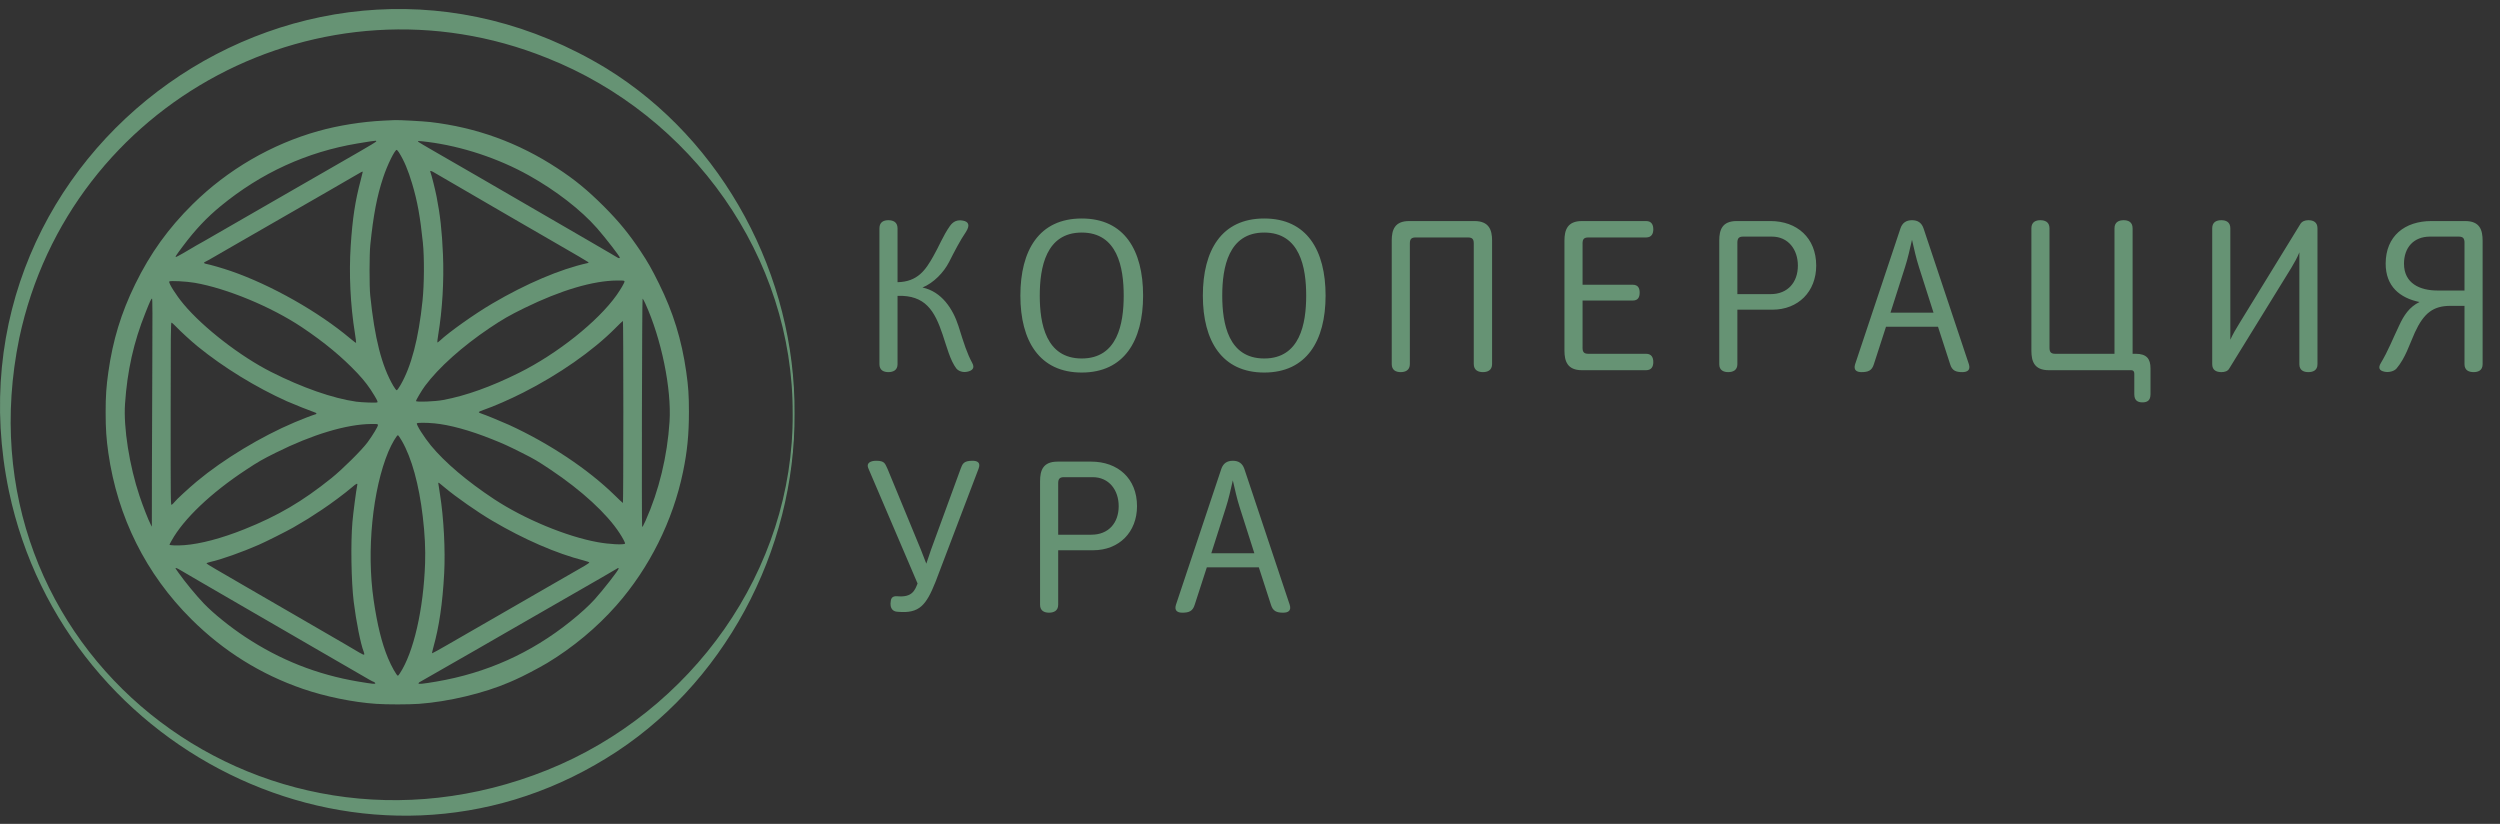 <svg width="176" height="58" viewBox="0 0 176 58" fill="none" xmlns="http://www.w3.org/2000/svg">
<rect x="0" y="0" width="176" height="58" fill="#333333" stroke="none"/>
<path d="M55.881 29.119C56.029 40.128 48.981 50.705 38.778 54.841C20.54 62.414 0.332 48.833 0.319 29.119C0.245 9.333 20.529 -4.208 38.782 3.387C48.981 7.53 56.032 18.109 55.881 29.119ZM55.858 29.119C55.947 13.999 43.226 1.371 28.124 1.482C13.046 1.346 0.347 14.048 0.441 29.119C0.392 48.833 20.531 62.194 38.707 54.668C48.89 50.602 55.956 40.09 55.858 29.119Z" fill="white"/>
<path d="M55.936 29.119C56.001 38.759 50.948 48.337 42.67 53.388C26.037 63.617 4.587 53.339 0.63 34.587C-4.392 10.467 21.622 -7.974 42.69 4.816C50.95 9.898 56.016 19.467 55.936 29.119ZM55.803 29.119C55.861 18.076 48.67 8.102 38.498 4.076C22.694 -2.29 4.915 7.106 1.359 23.793C-3.138 45.645 18.088 62.417 38.52 54.212C48.67 50.133 55.883 40.177 55.805 29.119H55.803Z" fill="#669374"/>
<path d="M27 8.492C25.483 8.567 23.825 8.83 22.424 9.222C19.109 10.15 16.029 11.943 13.564 14.376C11.845 16.074 10.571 17.847 9.515 20.012C8.53 22.027 7.944 23.945 7.627 26.196C7.483 27.21 7.437 27.878 7.437 29.02C7.437 30.187 7.487 30.9 7.627 31.885C8.274 36.408 10.278 40.419 13.473 43.594C15.724 45.833 18.342 47.469 21.311 48.492C22.898 49.04 24.873 49.444 26.485 49.551C27.272 49.605 28.748 49.601 29.494 49.551C31.552 49.403 34.071 48.805 35.864 48.03C35.98 47.981 36.165 47.898 36.276 47.849C36.763 47.643 37.938 47.024 38.527 46.674C40.329 45.585 42.023 44.179 43.401 42.613C45.718 39.982 47.371 36.668 48.084 33.225C48.381 31.794 48.501 30.595 48.501 28.991C48.501 27.816 48.459 27.214 48.311 26.175C47.989 23.92 47.396 21.99 46.394 19.97C45.874 18.915 45.61 18.457 45.083 17.662C44.266 16.441 43.574 15.596 42.506 14.524C41.343 13.366 40.473 12.652 39.232 11.84C36.483 10.038 33.539 8.971 30.286 8.591C29.791 8.534 28.117 8.443 27.804 8.455C27.726 8.455 27.363 8.476 27 8.492ZM26.493 9.952C26.497 9.977 25.961 10.302 25.305 10.677C24.65 11.057 23.491 11.72 22.733 12.158C21.974 12.595 21.298 12.982 21.228 13.023C21.162 13.065 20.251 13.588 19.208 14.186C15.881 16.099 14.809 16.717 14.326 16.998C14.071 17.146 13.852 17.27 13.84 17.27C13.832 17.27 13.758 17.315 13.671 17.369C13.304 17.6 12.43 18.094 12.389 18.094C12.315 18.094 12.38 17.995 12.867 17.344C13.749 16.165 14.557 15.312 15.543 14.503C18.383 12.17 21.599 10.698 25.165 10.1C25.862 9.981 26.415 9.898 26.456 9.906C26.476 9.911 26.493 9.931 26.493 9.952ZM30.113 9.993C32.52 10.298 35.085 11.147 37.237 12.351C39.142 13.415 40.906 14.784 42.032 16.066C42.617 16.734 43.636 18.049 43.636 18.136C43.636 18.193 43.545 18.185 43.45 18.119C43.405 18.09 43.19 17.962 42.976 17.839C42.761 17.711 42.131 17.344 41.574 17.022C40.696 16.511 36.565 14.116 34.751 13.065C34.413 12.867 33.881 12.562 33.576 12.384C32.64 11.84 31.585 11.23 30.525 10.624C29.968 10.306 29.486 10.018 29.453 9.989C29.404 9.939 29.412 9.931 29.515 9.931C29.585 9.931 29.853 9.96 30.113 9.993ZM28.08 10.723C28.447 11.304 28.732 11.98 29.012 12.92C29.383 14.157 29.581 15.245 29.77 17.084C29.878 18.131 29.865 20.02 29.746 21.166C29.47 23.842 28.954 25.808 28.187 27.123C28.076 27.317 27.961 27.474 27.928 27.474C27.895 27.474 27.788 27.334 27.689 27.165C26.868 25.755 26.373 23.809 26.064 20.795C25.998 20.152 26.002 17.888 26.068 17.249C26.287 15.13 26.538 13.803 26.983 12.475C27.268 11.613 27.792 10.55 27.928 10.55C27.948 10.55 28.018 10.628 28.08 10.723ZM30.673 12.207C31.007 12.409 31.655 12.784 35.41 14.961C35.773 15.171 36.35 15.505 36.689 15.703C37.031 15.901 38.218 16.585 39.327 17.229C40.44 17.868 41.372 18.416 41.405 18.449C41.455 18.494 41.446 18.507 41.343 18.527C39.447 18.948 37.056 19.962 34.668 21.364C33.428 22.089 31.613 23.376 30.97 23.982C30.884 24.064 30.805 24.118 30.789 24.105C30.776 24.093 30.805 23.85 30.851 23.57C31.143 21.801 31.263 19.793 31.185 17.909C31.115 16.268 30.987 15.109 30.731 13.819C30.624 13.287 30.381 12.318 30.298 12.104C30.249 11.989 30.368 12.017 30.673 12.207ZM25.536 12.104C25.536 12.12 25.47 12.376 25.396 12.673C25 14.165 24.819 15.357 24.691 17.286C24.559 19.273 24.666 21.471 24.984 23.45C25.042 23.821 25.083 24.13 25.07 24.138C25.058 24.151 24.869 24.011 24.65 23.825C22.411 21.941 19.068 20.053 16.26 19.084C15.675 18.882 14.854 18.643 14.479 18.569C14.347 18.544 14.326 18.478 14.438 18.436C14.475 18.424 14.788 18.251 15.126 18.053C15.469 17.855 16.19 17.439 16.734 17.125C17.278 16.812 18.272 16.239 18.94 15.856C20.985 14.681 21.756 14.235 23.042 13.497C23.722 13.106 24.547 12.627 24.877 12.434C25.479 12.079 25.536 12.05 25.536 12.104ZM43.965 19.818C43.965 19.908 43.71 20.345 43.417 20.766C42.11 22.617 39.236 24.909 36.536 26.249C34.582 27.222 32.813 27.857 31.205 28.158C30.632 28.27 29.288 28.319 29.288 28.232C29.288 28.158 29.709 27.449 29.923 27.165C30.88 25.878 32.537 24.394 34.466 23.095C35.406 22.465 35.86 22.205 36.936 21.677C39.484 20.432 41.747 19.76 43.442 19.748C43.916 19.744 43.965 19.752 43.965 19.818ZM13.704 19.908C15.963 20.3 19.084 21.59 21.249 23.034C22.84 24.101 24.081 25.128 25.174 26.286C25.668 26.814 26.015 27.268 26.357 27.849C26.567 28.199 26.608 28.294 26.563 28.327C26.497 28.368 25.508 28.335 25.083 28.278C23.425 28.043 21.269 27.288 19.084 26.183C16.924 25.091 14.302 23.062 12.925 21.413C12.397 20.782 11.853 19.921 11.915 19.818C11.96 19.748 13.102 19.805 13.704 19.908ZM10.723 25.544C10.707 28.035 10.694 31.646 10.694 33.575L10.69 37.08L10.608 36.923C10.451 36.626 10.063 35.637 9.824 34.92C9.111 32.8 8.686 30.1 8.802 28.43C8.959 26.097 9.412 24.077 10.241 22.015C10.566 21.195 10.649 21.022 10.703 21.022C10.736 21.022 10.74 22.25 10.723 25.544ZM45.421 21.347C46.559 23.833 47.284 27.367 47.136 29.68C46.979 32.112 46.394 34.544 45.446 36.663C45.293 37.006 45.223 37.129 45.206 37.076C45.165 36.948 45.198 21.022 45.239 21.022C45.256 21.022 45.338 21.166 45.421 21.347ZM43.883 28.999C43.883 32.524 43.871 35.41 43.854 35.41C43.838 35.41 43.574 35.163 43.269 34.862C41.393 33.027 38.655 31.205 35.831 29.91C35.246 29.646 34.186 29.214 33.852 29.102C33.766 29.078 33.704 29.032 33.708 29.012C33.716 28.987 33.873 28.917 34.05 28.855C34.767 28.608 35.872 28.125 36.833 27.639C39.344 26.369 41.735 24.699 43.302 23.12C43.586 22.836 43.834 22.596 43.854 22.592C43.871 22.592 43.883 25.474 43.883 28.999ZM12.393 22.996C12.694 23.314 13.473 24.031 13.922 24.394C15.736 25.87 18.016 27.268 20.197 28.249C20.63 28.443 21.863 28.933 22.127 29.02C22.279 29.065 22.325 29.135 22.23 29.16C22.044 29.209 21.22 29.523 20.746 29.729C18.383 30.727 15.732 32.33 13.869 33.881C13.255 34.396 12.418 35.167 12.277 35.352C12.216 35.431 12.133 35.513 12.088 35.538C12.014 35.575 12.014 35.394 12.014 29.143C12.014 23.788 12.026 22.712 12.071 22.712C12.1 22.712 12.245 22.84 12.393 22.996ZM30.575 29.803C31.655 29.906 33.073 30.294 34.627 30.916C35.472 31.254 35.736 31.374 36.746 31.881C37.633 32.326 37.827 32.442 38.771 33.072C40.964 34.54 42.72 36.156 43.619 37.533C43.85 37.888 44.035 38.242 44.002 38.271C43.908 38.37 42.881 38.317 42.073 38.168C39.88 37.773 36.903 36.536 34.788 35.142C32.896 33.893 31.333 32.57 30.34 31.37C29.861 30.788 29.292 29.894 29.35 29.803C29.383 29.75 30.006 29.75 30.575 29.803ZM26.608 29.923C26.608 30.034 26.233 30.652 25.875 31.139C25.458 31.7 24.11 33.035 23.331 33.662C21.277 35.311 19.575 36.309 17.188 37.265C15.596 37.9 14.12 38.292 12.978 38.379C12.492 38.416 11.931 38.399 11.931 38.346C11.931 38.333 11.997 38.201 12.084 38.053C12.925 36.536 14.85 34.701 17.311 33.081C18.206 32.491 18.437 32.359 19.426 31.865C21.983 30.591 24.394 29.865 26.126 29.849C26.575 29.844 26.608 29.849 26.608 29.923ZM28.295 31.044C28.983 32.244 29.494 34.095 29.762 36.358C29.907 37.566 29.96 38.667 29.927 39.636C29.816 42.905 29.119 45.94 28.142 47.416C28.088 47.502 28.027 47.572 28.014 47.572C27.928 47.572 27.552 46.905 27.317 46.336C26.876 45.28 26.559 43.99 26.303 42.233C25.796 38.774 26.229 34.45 27.346 31.786C27.573 31.246 27.944 30.611 28.023 30.64C28.047 30.648 28.171 30.83 28.295 31.044ZM31.308 34.322C32.079 34.973 33.617 36.049 34.648 36.655C36.886 37.975 39.175 38.968 41.1 39.459C41.306 39.512 41.479 39.574 41.488 39.595C41.496 39.615 41.347 39.727 41.158 39.834C40.737 40.077 40.898 39.986 38.585 41.314C37.542 41.916 35.893 42.868 34.916 43.429C33.943 43.99 33.023 44.517 32.875 44.604C32.727 44.687 32.116 45.037 31.523 45.383C30.925 45.73 30.426 46.002 30.418 45.993C30.405 45.981 30.447 45.804 30.504 45.589C30.917 44.126 31.156 42.481 31.271 40.358C31.358 38.721 31.238 36.449 30.979 34.829C30.908 34.408 30.855 34.041 30.855 34.013C30.855 33.943 30.9 33.975 31.308 34.322ZM25.149 34.161C25.075 34.516 24.864 36.115 24.811 36.75C24.683 38.218 24.728 40.935 24.901 42.357C25.07 43.734 25.392 45.358 25.607 45.886C25.644 45.981 25.656 46.068 25.635 46.088C25.615 46.109 25.466 46.043 25.289 45.936C25.12 45.833 24.638 45.548 24.217 45.305C23.797 45.062 22.341 44.217 20.981 43.429C19.62 42.638 18.033 41.722 17.456 41.388C15.151 40.057 14.549 39.702 14.537 39.665C14.528 39.64 14.669 39.591 14.846 39.55C15.551 39.397 17.056 38.865 18.218 38.354C18.697 38.148 20.235 37.373 20.651 37.133C21.624 36.569 21.772 36.474 22.65 35.892C23.31 35.456 24.32 34.701 24.753 34.326C25.099 34.025 25.19 33.988 25.149 34.161ZM12.739 40.16C12.896 40.255 13.193 40.428 13.395 40.543C13.601 40.663 13.935 40.856 14.137 40.976C14.603 41.248 16.495 42.349 17.229 42.769C17.435 42.885 17.963 43.194 18.404 43.45C18.845 43.705 19.55 44.113 19.971 44.357C20.391 44.6 21.319 45.136 22.032 45.552C22.745 45.969 23.516 46.414 23.743 46.542C23.97 46.67 24.497 46.975 24.918 47.222C26.027 47.869 26.208 47.972 26.307 48.001C26.353 48.018 26.406 48.059 26.419 48.092C26.452 48.174 26.245 48.154 25.211 47.981C22.304 47.486 19.719 46.463 17.25 44.831C16.202 44.138 15.036 43.198 14.368 42.505C13.848 41.97 12.991 40.926 12.57 40.325C12.504 40.226 12.422 40.11 12.389 40.065C12.294 39.933 12.426 39.966 12.739 40.16ZM43.553 40.028C43.553 40.135 42.456 41.541 41.867 42.192C41.438 42.662 40.882 43.169 40.152 43.755C37.373 45.981 34.248 47.383 30.71 47.985C29.766 48.145 29.437 48.178 29.461 48.108C29.47 48.075 29.507 48.038 29.54 48.022C29.573 48.001 30.405 47.527 31.391 46.962C32.376 46.398 33.39 45.816 33.638 45.676C34.116 45.404 34.475 45.194 35.39 44.666C35.695 44.489 36.511 44.023 37.204 43.623C37.897 43.227 38.705 42.761 38.997 42.592C39.657 42.213 41.166 41.343 42.382 40.646C42.881 40.358 43.339 40.094 43.392 40.057C43.504 39.978 43.553 39.97 43.553 40.028Z" fill="#669374"/>
<path d="M63.187 16.072V19.867C64.612 19.837 65.167 18.997 65.707 18.037C66.097 17.362 66.397 16.582 66.877 15.907C67.102 15.592 67.387 15.457 67.792 15.532C68.197 15.607 68.302 15.862 68.002 16.327C67.582 16.942 67.192 17.707 66.817 18.442C66.442 19.177 65.737 19.912 64.942 20.242C66.292 20.527 67.087 21.742 67.477 22.957C67.882 24.247 68.062 24.832 68.452 25.567C68.632 25.897 68.467 26.092 68.107 26.167C67.777 26.242 67.477 26.122 67.327 25.942C66.892 25.372 66.652 24.412 66.367 23.572C65.797 21.862 65.137 20.767 63.187 20.827V25.642C63.187 26.077 62.857 26.197 62.542 26.197C62.227 26.197 61.912 26.077 61.912 25.642V16.072C61.912 15.622 62.227 15.502 62.542 15.502C62.857 15.502 63.187 15.622 63.187 16.072ZM79.109 20.812C79.109 18.832 78.674 16.372 76.154 16.372C73.634 16.372 73.199 18.832 73.199 20.812C73.199 22.792 73.634 25.237 76.154 25.237C78.674 25.237 79.109 22.792 79.109 20.812ZM71.834 20.812C71.834 17.617 73.154 15.382 76.154 15.382C79.154 15.382 80.474 17.617 80.474 20.812C80.474 24.007 79.124 26.227 76.154 26.227C73.184 26.227 71.834 24.007 71.834 20.812ZM91.956 20.812C91.956 18.832 91.521 16.372 89.001 16.372C86.481 16.372 86.046 18.832 86.046 20.812C86.046 22.792 86.481 25.237 89.001 25.237C91.521 25.237 91.956 22.792 91.956 20.812ZM84.681 20.812C84.681 17.617 86.001 15.382 89.001 15.382C92.001 15.382 93.321 17.617 93.321 20.812C93.321 24.007 91.971 26.227 89.001 26.227C86.031 26.227 84.681 24.007 84.681 20.812ZM105.043 16.942V25.627C105.043 26.077 104.713 26.197 104.398 26.197C104.083 26.197 103.753 26.077 103.753 25.627V17.137C103.753 16.837 103.648 16.717 103.348 16.717H99.659C99.359 16.717 99.254 16.837 99.254 17.137V25.627C99.254 26.077 98.924 26.197 98.609 26.197C98.293 26.197 97.978 26.077 97.978 25.627V16.942C97.978 16.192 98.174 15.562 99.209 15.562H103.798C104.833 15.562 105.043 16.192 105.043 16.942ZM110.137 24.682V16.942C110.137 16.192 110.347 15.562 111.367 15.562H115.882C116.287 15.562 116.392 15.847 116.392 16.147C116.392 16.432 116.287 16.717 115.882 16.717H111.817C111.517 16.717 111.412 16.837 111.412 17.137V20.047H114.952C115.342 20.047 115.432 20.317 115.432 20.602C115.432 20.887 115.342 21.157 114.952 21.157H111.412V24.487C111.412 24.787 111.517 24.907 111.817 24.907H115.882C116.287 24.907 116.392 25.192 116.392 25.492C116.392 25.777 116.287 26.062 115.882 26.062H111.367C110.347 26.062 110.137 25.432 110.137 24.682ZM122.311 25.642C122.311 26.077 121.981 26.197 121.666 26.197C121.351 26.197 121.036 26.077 121.036 25.642V16.942C121.036 16.192 121.231 15.562 122.266 15.562H124.636C126.511 15.562 127.861 16.747 127.861 18.697C127.861 20.527 126.601 21.802 124.771 21.802H122.311V25.642ZM122.311 20.707H124.651C125.851 20.707 126.571 19.882 126.571 18.697C126.571 17.572 125.896 16.657 124.741 16.657H122.716C122.416 16.657 122.311 16.777 122.311 17.092V20.707ZM135.415 16.072L138.61 25.642C138.745 26.077 138.475 26.197 138.145 26.197C137.695 26.197 137.425 26.092 137.29 25.642L136.435 23.002H132.775L131.92 25.642C131.785 26.092 131.515 26.197 131.05 26.197C130.735 26.197 130.465 26.077 130.6 25.642L133.795 16.072C133.93 15.682 134.2 15.502 134.605 15.502C135.01 15.502 135.28 15.682 135.415 16.072ZM133.09 22.012H136.12L135.1 18.817C134.89 18.172 134.755 17.527 134.605 16.882C134.455 17.527 134.32 18.172 134.11 18.817L133.09 22.012ZM143.01 24.682V16.072C143.01 15.622 143.325 15.502 143.64 15.502C143.955 15.502 144.285 15.622 144.285 16.072V24.487C144.285 24.787 144.39 24.907 144.69 24.907H148.86V16.072C148.86 15.622 149.19 15.502 149.505 15.502C149.82 15.502 150.135 15.622 150.135 16.072V24.907H150.36C151.125 24.907 151.395 25.267 151.395 25.927V27.757C151.395 28.207 151.155 28.327 150.825 28.327C150.51 28.327 150.255 28.207 150.255 27.757V26.317C150.255 26.032 150.045 26.062 149.955 26.062H144.24C143.205 26.062 143.01 25.432 143.01 24.682ZM157.015 16.072V23.917C157.21 23.497 157.39 23.182 157.69 22.702L161.935 15.787C162.055 15.577 162.28 15.502 162.505 15.502C162.835 15.502 163.15 15.622 163.15 16.072V25.642C163.15 26.077 162.835 26.197 162.505 26.197C162.19 26.197 161.875 26.077 161.875 25.642V17.767C161.74 18.112 161.515 18.517 161.305 18.862L156.94 25.942C156.835 26.137 156.61 26.197 156.385 26.197C156.055 26.197 155.74 26.077 155.74 25.642V16.072C155.74 15.622 156.055 15.502 156.385 15.502C156.7 15.502 157.015 15.622 157.015 16.072ZM173.501 25.642V21.532H172.511C171.296 21.532 170.636 22.042 170.006 23.407C169.616 24.277 169.346 25.192 168.716 25.942C168.566 26.122 168.191 26.242 167.861 26.167C167.501 26.092 167.411 25.897 167.606 25.567C168.131 24.697 168.461 23.827 168.896 22.927C169.226 22.207 169.616 21.607 170.336 21.262C168.941 20.977 167.951 20.152 167.951 18.562C167.951 16.612 169.301 15.562 171.176 15.562H173.546C174.581 15.562 174.776 16.192 174.776 16.942V25.642C174.776 26.077 174.461 26.197 174.146 26.197C173.816 26.197 173.501 26.077 173.501 25.642ZM173.501 20.452V17.092C173.501 16.777 173.396 16.657 173.096 16.657H171.071C169.916 16.657 169.241 17.437 169.241 18.562C169.241 19.957 170.366 20.452 171.596 20.452H173.501Z" fill="#669374"/>
<path d="M62.482 33.008L64.822 38.678L65.212 39.683L65.557 38.663L67.627 33.008C67.762 32.648 67.837 32.438 68.467 32.438C68.797 32.438 69.067 32.558 68.887 33.008L65.857 40.973C65.197 42.623 64.717 43.193 63.247 43.073C63.082 43.073 62.677 43.028 62.692 42.488C62.707 42.158 62.767 41.933 63.202 41.978C64.237 42.068 64.417 41.528 64.597 41.078L61.147 33.008C60.937 32.558 61.342 32.438 61.687 32.438C62.302 32.438 62.302 32.648 62.482 33.008ZM74.496 42.578C74.496 43.013 74.166 43.133 73.851 43.133C73.536 43.133 73.221 43.013 73.221 42.578V33.878C73.221 33.128 73.416 32.498 74.451 32.498H76.821C78.696 32.498 80.046 33.683 80.046 35.633C80.046 37.463 78.786 38.738 76.956 38.738H74.496V42.578ZM74.496 37.643H76.836C78.036 37.643 78.756 36.818 78.756 35.633C78.756 34.508 78.081 33.593 76.926 33.593H74.901C74.601 33.593 74.496 33.713 74.496 34.028V37.643ZM87.601 33.008L90.796 42.578C90.931 43.013 90.661 43.133 90.331 43.133C89.881 43.133 89.611 43.028 89.476 42.578L88.621 39.938H84.961L84.106 42.578C83.971 43.028 83.701 43.133 83.236 43.133C82.921 43.133 82.651 43.013 82.786 42.578L85.981 33.008C86.116 32.618 86.386 32.438 86.791 32.438C87.196 32.438 87.466 32.618 87.601 33.008ZM85.276 38.948H88.306L87.286 35.753C87.076 35.108 86.941 34.463 86.791 33.818C86.641 34.463 86.506 35.108 86.296 35.753L85.276 38.948Z" fill="#669374"/>
</svg>
